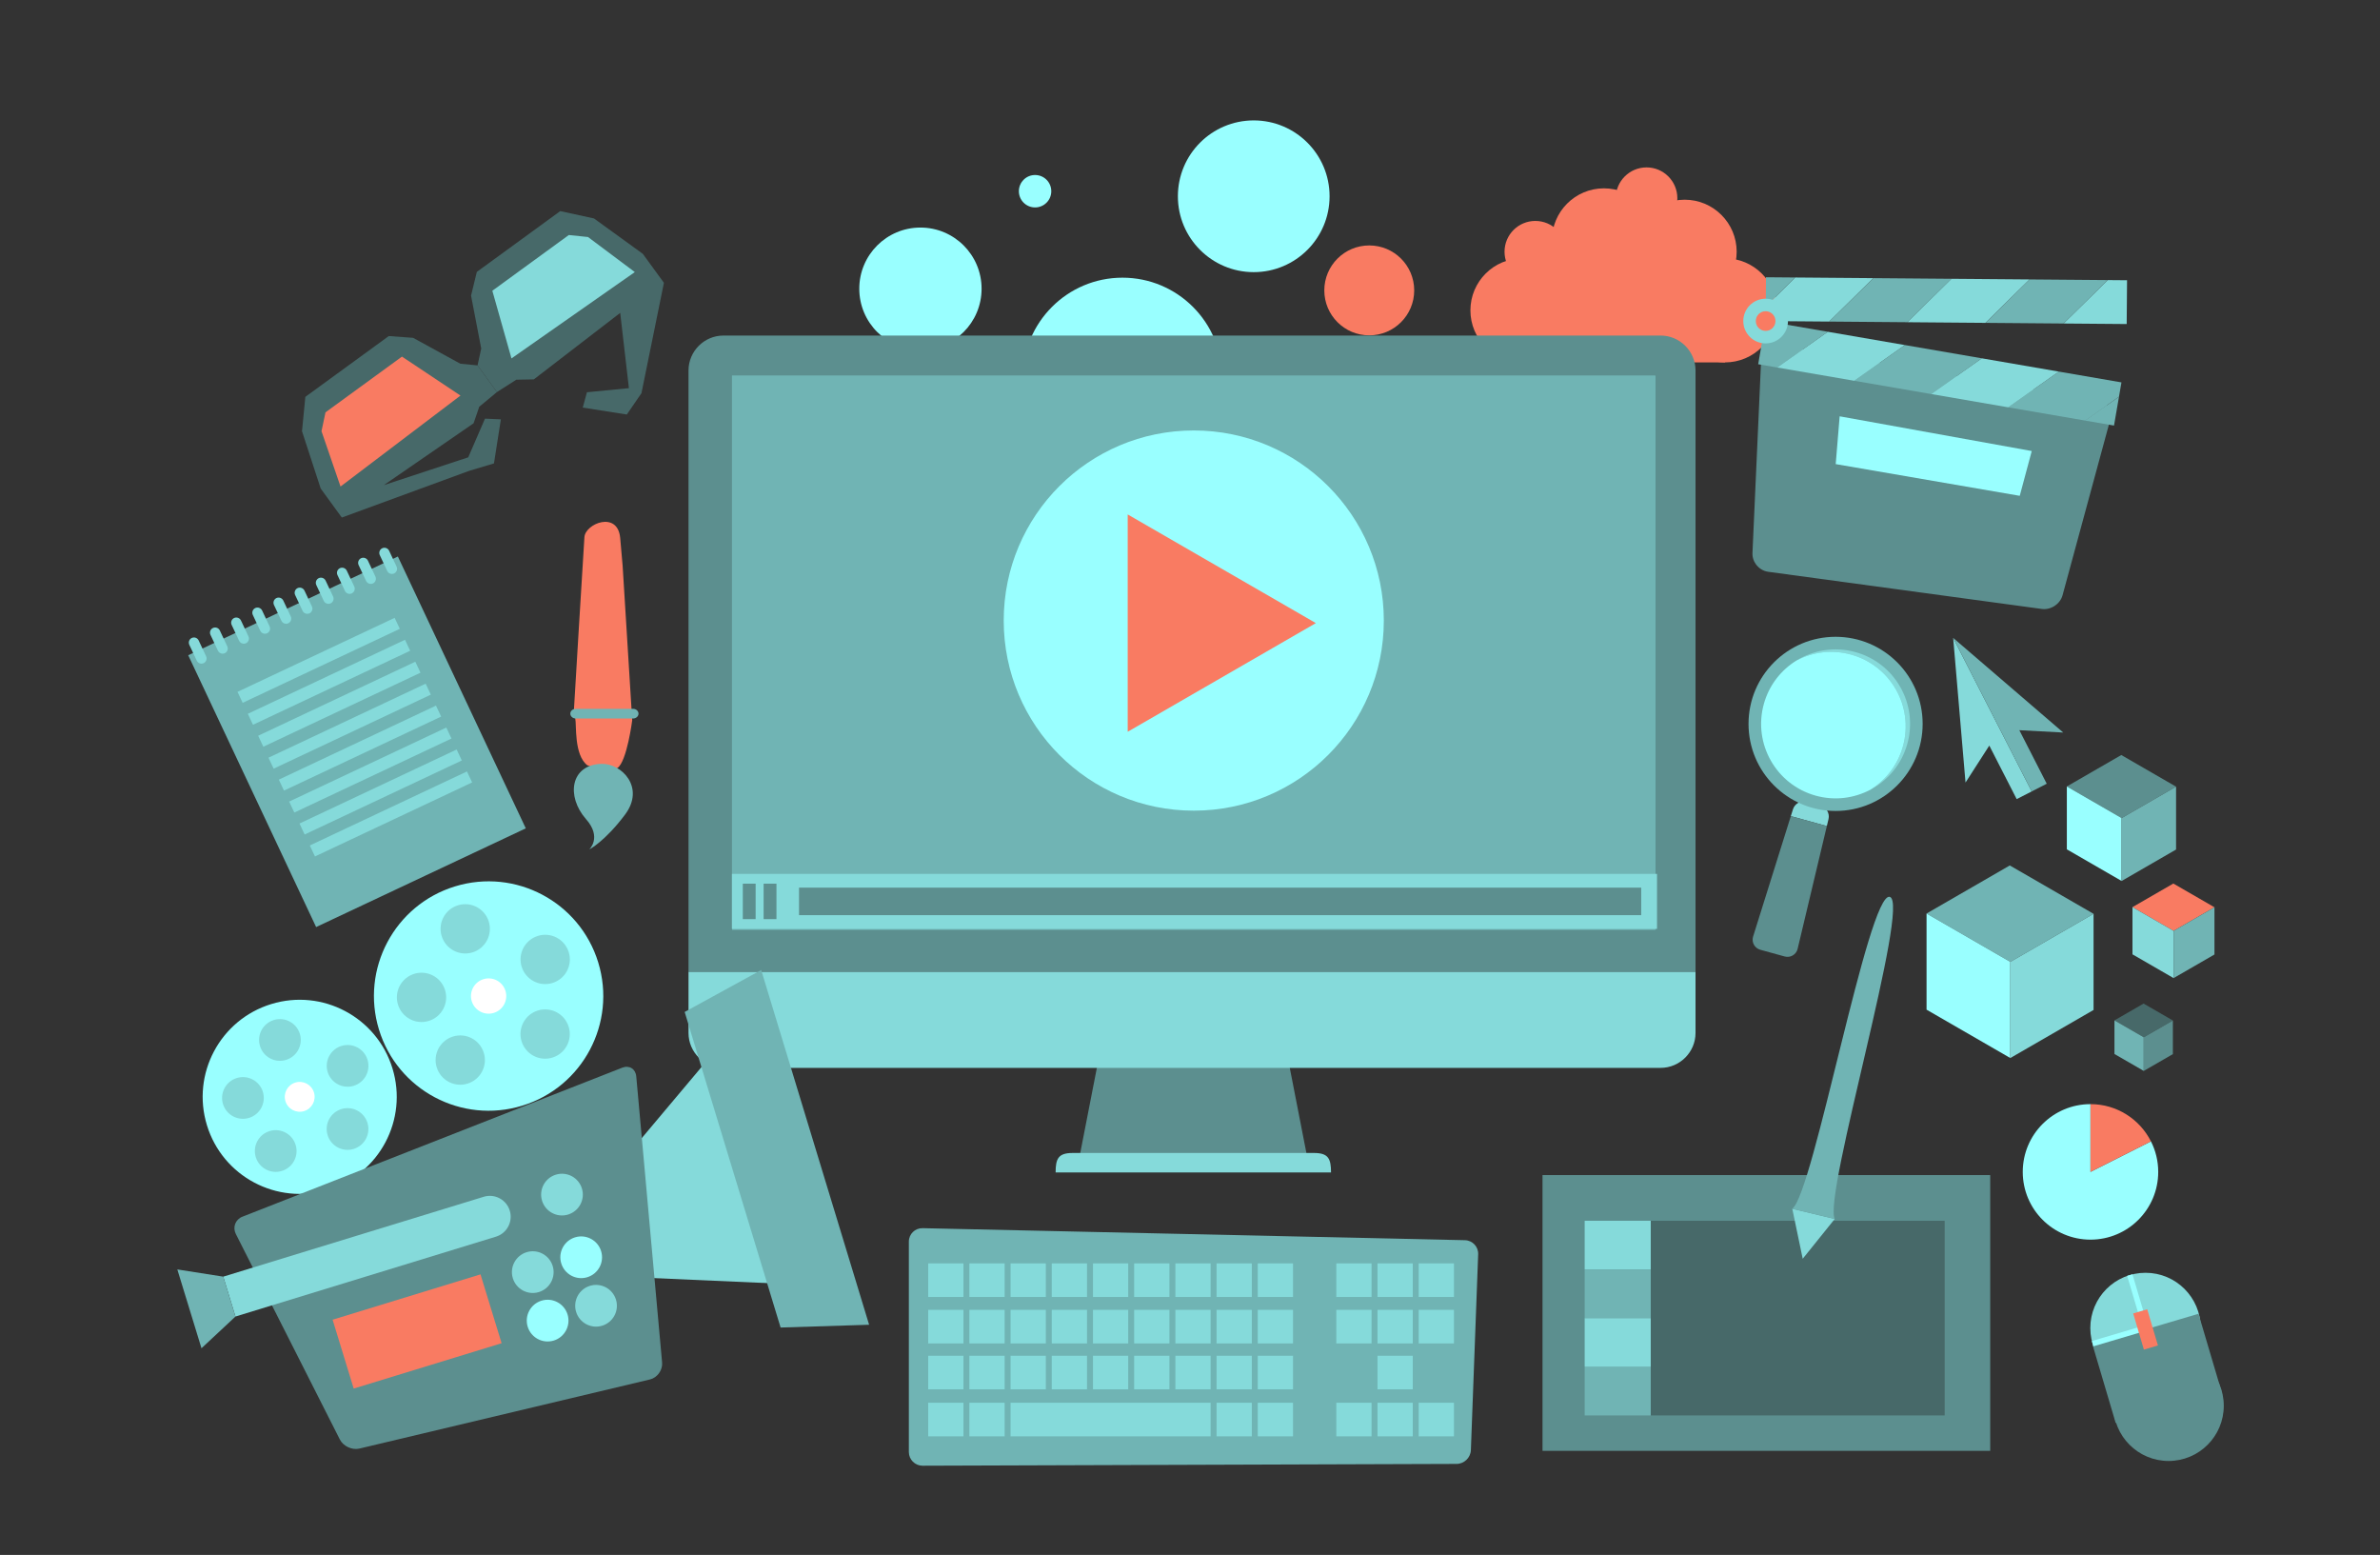 <?xml version="1.0" encoding="utf-8"?>
<!-- Generator: Adobe Illustrator 17.0.0, SVG Export Plug-In . SVG Version: 6.00 Build 0)  -->
<!DOCTYPE svg PUBLIC "-//W3C//DTD SVG 1.1//EN" "http://www.w3.org/Graphics/SVG/1.1/DTD/svg11.dtd">
<svg version="1.1" id="Laag_1" xmlns="http://www.w3.org/2000/svg" xmlns:xlink="http://www.w3.org/1999/xlink" x="0px" y="0px"
	 width="865px" height="565px" viewBox="0 0 865 565" enable-background="new 0 0 865 565" xml:space="preserve">
<rect x="0" y="0" width="865" height="565" fill="#333333" stroke="none"/>
<g>
	<circle fill="#99FFFF" cx="291.552" cy="131.458" r="5.356"/>
	<circle fill="#99FFFF" cx="334.527" cy="104.911" r="22.227"/>
	<circle fill="#99FFFF" cx="407.957" cy="137.114" r="36.218"/>
	<circle fill="#99FFFF" cx="455.662" cy="71.317" r="27.566"/>
	<circle fill="#F97B62" cx="497.651" cy="105.517" r="16.336"/>
	<circle fill="#99FFFF" cx="502.557" cy="164.451" r="14.059"/>
	<circle fill="#99FFFF" cx="376.195" cy="69.481" r="5.892"/>
</g>
<g>
	<rect x="553.323" y="93.863" fill="#F97B62" width="73.621" height="37.818"/>
	<circle fill="#F97B62" cx="626.944" cy="112.772" r="18.909"/>
	<circle fill="#F97B62" cx="553.323" cy="112.772" r="18.909"/>
	<circle fill="#F97B62" cx="582.942" cy="87.343" r="18.909"/>
	<circle fill="#F97B62" cx="612.275" cy="91.472" r="18.909"/>
	<circle fill="#F97B62" cx="598.43" cy="72.02" r="11.193"/>
	<circle fill="#F97B62" cx="558.01" cy="91.472" r="11.193"/>
</g>
<g>
	<path fill="#99FFFF" d="M781.754,414.719l-21.977,11.094v-24.619c-13.599,0-24.618,11.018-24.618,24.619
		c0,13.6,11.019,24.618,24.618,24.618c13.599,0,24.618-11.018,24.618-24.618C784.395,421.82,783.439,418.053,781.754,414.719z"/>
	<path fill="#F97B62" d="M781.754,414.719c-4.057-8.023-12.37-13.525-21.977-13.525v24.619L781.754,414.719z"/>
</g>
<g>
	<polygon fill="#70B4B4" points="730.64,349.509 700.196,331.933 730.45,314.466 760.893,332.042 	"/>
	<polygon fill="#99FFFF" points="730.64,384.442 700.196,366.866 700.196,331.933 730.64,349.509 	"/>
	<polygon fill="#85DADA" points="760.893,366.976 730.64,384.442 730.64,349.509 760.893,332.042 	"/>
</g>
<g>
	<polygon fill="#5C8F8F" points="771.096,297.261 751.185,285.765 770.971,274.342 790.882,285.837 	"/>
	<polygon fill="#99FFFF" points="771.096,320.108 751.185,308.613 751.185,285.765 771.096,297.261 	"/>
	<polygon fill="#70B4B4" points="790.882,308.684 771.096,320.108 771.096,297.261 790.882,285.837 	"/>
</g>
<g>
	<polygon fill="#F97B62" points="789.982,338.243 775.034,329.613 789.889,321.036 804.837,329.667 	"/>
	<polygon fill="#85DADA" points="789.982,355.397 775.034,346.766 775.034,329.613 789.982,338.243 	"/>
	<polygon fill="#70B4B4" points="804.837,346.82 789.982,355.397 789.982,338.243 804.837,329.667 	"/>
</g>
<g>
	<polygon fill="#476969" points="779.139,376.907 768.492,370.76 779.073,364.651 789.721,370.798 	"/>
	<polygon fill="#70B4B4" points="779.139,389.125 768.492,382.978 768.492,370.76 779.139,376.907 	"/>
	<polygon fill="#5C8F8F" points="789.721,383.016 779.139,389.125 779.139,376.907 789.721,370.798 	"/>
</g>
<g>
	
		<rect x="87.617" y="214.884" transform="matrix(0.905 -0.426 0.426 0.905 -102.431 80.935)" fill="#70B4B4" width="84.199" height="109.14"/>
	<g>
		<g>
			<path fill="#85DADA" d="M79.894,229.087c-0.442-0.939-1.568-1.348-2.501-0.909c-0.933,0.439-1.335,1.567-0.892,2.507l2.706,5.746
				c0.442,0.939,1.568,1.348,2.501,0.909c0.933-0.439,1.335-1.567,0.892-2.507L79.894,229.087z"/>
		</g>
		<g>
			<path fill="#85DADA" d="M87.585,225.466c-0.442-0.939-1.568-1.348-2.501-0.909c-0.933,0.439-1.335,1.567-0.892,2.507l2.706,5.746
				c0.442,0.939,1.568,1.348,2.501,0.909c0.933-0.439,1.335-1.567,0.892-2.507L87.585,225.466z"/>
		</g>
		<g>
			<path fill="#85DADA" d="M95.276,221.844c-0.442-0.939-1.568-1.348-2.501-0.909c-0.933,0.439-1.335,1.567-0.892,2.507l2.706,5.746
				c0.442,0.939,1.568,1.348,2.501,0.909c0.933-0.439,1.335-1.567,0.892-2.507L95.276,221.844z"/>
		</g>
		<g>
			<path fill="#85DADA" d="M102.967,218.222c-0.442-0.939-1.568-1.348-2.501-0.909c-0.933,0.439-1.335,1.567-0.892,2.507
				l2.706,5.746c0.442,0.939,1.568,1.348,2.501,0.909c0.933-0.439,1.335-1.567,0.892-2.507L102.967,218.222z"/>
		</g>
		<g>
			<path fill="#85DADA" d="M110.658,214.601c-0.442-0.939-1.568-1.348-2.501-0.909c-0.933,0.439-1.335,1.567-0.892,2.507
				l2.706,5.746c0.442,0.939,1.568,1.348,2.501,0.909c0.933-0.439,1.335-1.567,0.892-2.507L110.658,214.601z"/>
		</g>
		<g>
			<path fill="#85DADA" d="M118.35,210.979c-0.442-0.939-1.568-1.348-2.501-0.909c-0.933,0.439-1.335,1.567-0.892,2.507l2.706,5.746
				c0.442,0.939,1.568,1.348,2.501,0.909c0.933-0.439,1.335-1.567,0.892-2.507L118.35,210.979z"/>
		</g>
		<g>
			<path fill="#85DADA" d="M126.041,207.357c-0.442-0.939-1.568-1.348-2.501-0.909c-0.933,0.439-1.335,1.567-0.892,2.507
				l2.706,5.746c0.442,0.939,1.568,1.348,2.501,0.909c0.933-0.439,1.335-1.567,0.892-2.507L126.041,207.357z"/>
		</g>
		<g>
			<path fill="#85DADA" d="M133.732,203.736c-0.442-0.939-1.568-1.348-2.501-0.909c-0.933,0.439-1.335,1.567-0.892,2.507
				l2.706,5.746c0.442,0.939,1.568,1.348,2.501,0.909c0.933-0.439,1.335-1.567,0.892-2.507L133.732,203.736z"/>
		</g>
		<g>
			<path fill="#85DADA" d="M141.423,200.114c-0.442-0.939-1.568-1.348-2.501-0.909c-0.933,0.439-1.335,1.567-0.892,2.507
				l2.706,5.746c0.442,0.939,1.568,1.348,2.501,0.909c0.933-0.439,1.335-1.567,0.892-2.507L141.423,200.114z"/>
		</g>
		<g>
			<path fill="#85DADA" d="M72.203,232.709c-0.442-0.939-1.568-1.348-2.501-0.909c-0.933,0.439-1.335,1.567-0.892,2.507l2.706,5.746
				c0.442,0.939,1.568,1.348,2.501,0.909c0.933-0.439,1.335-1.567,0.892-2.507L72.203,232.709z"/>
		</g>
	</g>
	<g>
		
			<line fill="none" stroke="#85DADA" stroke-width="4.404" stroke-miterlimit="10" x1="87.257" y1="253.381" x2="144.375" y2="226.486"/>
		
			<line fill="none" stroke="#85DADA" stroke-width="4.404" stroke-miterlimit="10" x1="91.012" y1="261.355" x2="148.13" y2="234.459"/>
		
			<line fill="none" stroke="#85DADA" stroke-width="4.404" stroke-miterlimit="10" x1="94.767" y1="269.329" x2="151.885" y2="242.433"/>
		
			<line fill="none" stroke="#85DADA" stroke-width="4.404" stroke-miterlimit="10" x1="98.521" y1="277.303" x2="155.639" y2="250.407"/>
		
			<line fill="none" stroke="#85DADA" stroke-width="4.404" stroke-miterlimit="10" x1="102.276" y1="285.277" x2="159.394" y2="258.381"/>
		
			<line fill="none" stroke="#85DADA" stroke-width="4.404" stroke-miterlimit="10" x1="109.786" y1="301.225" x2="166.904" y2="274.329"/>
		
			<line fill="none" stroke="#85DADA" stroke-width="4.404" stroke-miterlimit="10" x1="106.031" y1="293.251" x2="163.149" y2="266.355"/>
		
			<line fill="none" stroke="#85DADA" stroke-width="4.404" stroke-miterlimit="10" x1="113.54" y1="309.199" x2="170.658" y2="282.303"/>
	</g>
</g>
<g>
	<path fill="#85DADA" d="M664.564,297.609c0.502-2.112-0.799-4.31-2.891-4.886l-5.04-1.388c-2.092-0.576-4.336,0.647-4.985,2.718
		l-0.782,2.496l13.093,3.604L664.564,297.609z"/>
	<path fill="#5C8F8F" d="M650.866,296.549l-13.707,43.742c-0.649,2.071,0.532,4.237,2.625,4.813l8.845,2.435
		c2.093,0.576,4.216-0.68,4.718-2.792l10.612-44.594L650.866,296.549z"/>
	<circle fill="#70B4B4" cx="667.137" cy="263.026" r="31.643"/>
	<path fill="#85DADA" d="M693.23,270.21c3.967-14.411-4.499-29.309-18.909-33.276c-7.522-2.071-15.174-0.749-21.338,3.033
		c5.864-3.076,12.86-4.026,19.748-2.13c14.411,3.967,22.877,18.865,18.909,33.276c-1.896,6.888-6.293,12.412-11.937,15.875
		C686.107,283.629,691.159,277.732,693.23,270.21z"/>
	<path fill="#99FFFF" d="M672.731,237.837c-6.888-1.896-13.884-0.946-19.748,2.13c-5.645,3.463-10.042,8.988-11.938,15.876
		c-3.967,14.411,4.499,29.309,18.909,33.276c6.888,1.896,13.885,0.946,19.749-2.13c5.644-3.463,10.041-8.987,11.937-15.875
		C695.607,256.702,687.141,241.804,672.731,237.837z"/>
</g>
<g>
	<g>
		<path fill="#5C8F8F" d="M766.989,152.385c0.865-3.185-1.088-6.249-4.34-6.809l-116.377-20.057
			c-3.252-0.56-6.034,1.678-6.182,4.975l-3.162,70.459c-0.148,3.297,2.406,6.357,5.676,6.801l99.506,13.514
			c3.27,0.444,6.653-1.798,7.518-4.983L766.989,152.385z"/>
	</g>
	<polygon fill="#70B4B4" points="641.711,116.657 639.008,132.342 645.932,133.535 664.321,120.553 	"/>
	<polygon fill="#70B4B4" points="771.034,138.945 748.263,135.021 729.875,148.003 757.856,152.825 770.135,144.156 	"/>
	<polygon fill="#70B4B4" points="770.135,144.156 757.856,152.825 768.33,154.631 	"/>
	<polygon fill="#70B4B4" points="692.302,125.376 673.913,138.358 701.894,143.18 720.283,130.198 	"/>
	<polygon fill="#85DADA" points="720.283,130.198 701.894,143.18 729.875,148.003 748.263,135.021 	"/>
	<polygon fill="#85DADA" points="664.321,120.553 645.932,133.535 673.913,138.358 692.302,125.376 	"/>
	<polygon fill="#85DADA" points="652.471,100.829 641.755,111.369 641.711,116.657 664.816,116.847 680.863,101.063 	"/>
	<polygon fill="#70B4B4" points="641.842,100.741 641.755,111.369 652.471,100.829 	"/>
	<polygon fill="#85DADA" points="772.936,117.74 773.067,101.825 766.041,101.767 749.993,117.551 	"/>
	<polygon fill="#70B4B4" points="709.256,101.298 680.863,101.063 664.816,116.847 693.208,117.082 	"/>
	<polygon fill="#85DADA" points="721.601,117.316 737.648,101.532 709.256,101.298 693.208,117.082 	"/>
	<polygon fill="#70B4B4" points="749.993,117.551 766.041,101.767 737.648,101.532 721.601,117.316 	"/>
	<circle fill="#85DADA" cx="641.711" cy="116.657" r="8.121"/>
	<circle fill="#F97B62" cx="641.711" cy="116.657" r="3.573"/>
	<polygon fill="#99FFFF" points="734.068,180.161 667.178,168.632 668.614,151.269 738.43,163.885 	"/>
</g>
<g>
	<polygon fill="#5C8F8F" points="467.703,382.586 433.707,382.586 399.711,382.586 391.921,422.484 433.707,422.484 
		475.493,422.484 	"/>
	<path fill="#85DADA" d="M477.618,418.942c-5.194,0-43.911,0-43.911,0s-38.717,0-43.911,0s-6.138,2.125-6.138,7.082h50.049h50.049
		C483.756,421.067,482.812,418.942,477.618,418.942z"/>
	<path fill="#5C8F8F" d="M616.233,134.61c0-6.977-5.709-12.686-12.686-12.686H262.923c-6.977,0-12.686,5.709-12.686,12.686v218.519
		h365.996V134.61z"/>
	<rect x="266.094" y="136.513" fill="#70B4B4" width="335.549" height="201.393"/>
	<path fill="#85DADA" d="M250.237,353.129v22.201c0,6.977,5.709,12.686,12.686,12.686h340.624c6.977,0,12.686-5.709,12.686-12.686
		v-22.201H250.237z"/>
	<rect x="266.025" y="136.513" fill="#70B4B4" width="335.618" height="200.93"/>
	<g>
		<circle fill="#99FFFF" cx="433.869" cy="225.484" r="69.074"/>
		<polygon fill="#F97B62" points="409.86,186.927 478.239,226.408 409.86,265.889 		"/>
	</g>
	<rect x="266.025" y="317.528" fill="#85DADA" width="336.209" height="20"/>
	<g>
		<rect x="269.968" y="321.09" fill="#5C8F8F" width="4.667" height="12.876"/>
		<rect x="277.536" y="321.09" fill="#5C8F8F" width="4.667" height="12.876"/>
	</g>
	<rect x="290.401" y="322.528" fill="#5C8F8F" width="306.088" height="10"/>
</g>
<g>
	<polygon fill="#85DADA" points="714.358,284.344 723,270.909 732.955,290.363 738.416,287.569 709.872,231.789 	"/>
	<polygon fill="#70B4B4" points="709.872,231.789 738.416,287.569 743.878,284.774 733.922,265.319 749.878,266.168 	"/>
</g>
<g>
	<rect x="560.618" y="426.974" fill="#5C8F8F" width="162.713" height="100.202"/>
	<rect x="599.954" y="443.573" fill="#476969" width="106.83" height="70.733"/>
	<rect x="575.947" y="496.623" fill="#70B4B4" width="24.007" height="17.683"/>
	<rect x="575.947" y="443.573" fill="#85DADA" width="24.007" height="17.683"/>
	<rect x="575.947" y="478.939" fill="#85DADA" width="24.007" height="17.683"/>
	<rect x="575.947" y="461.256" fill="#70B4B4" width="24.007" height="17.683"/>
</g>
<g>
	<circle fill="#85DADA" cx="779.777" cy="482.535" r="20.061"/>
	<circle fill="#5C8F8F" cx="788.161" cy="510.79" r="20.061"/>
	
		<rect x="763.908" y="481.926" transform="matrix(0.959 -0.284 0.284 0.959 -108.897 243.541)" fill="#5C8F8F" width="40.122" height="29.472"/>
	<polyline fill="none" stroke="#99FFFF" stroke-width="2" stroke-miterlimit="10" points="774.07,463.303 779.777,482.535 
		760.545,488.242 	"/>
	
		<rect x="777.115" y="475.682" transform="matrix(0.959 -0.284 0.284 0.959 -105.052 241.765)" fill="#F97B62" width="5.323" height="13.707"/>
</g>
<g>
	<g>
		<path fill="#70B4B4" d="M534.584,526.906c-0.102,2.748-2.436,5.004-5.186,5.013l-194.08,0.658c-2.75,0.009-5-2.233-5-4.983
			v-76.442c0-2.75,2.249-4.95,4.999-4.889l197.104,4.368c2.749,0.061,4.915,2.359,4.813,5.107L534.584,526.906z"/>
	</g>
	<g>
		<rect x="337.344" y="459.065" fill="#85DADA" width="12.812" height="12.202"/>
		<rect x="352.316" y="459.065" fill="#85DADA" width="12.812" height="12.202"/>
		<rect x="367.29" y="459.065" fill="#85DADA" width="12.812" height="12.202"/>
		<rect x="382.262" y="459.065" fill="#85DADA" width="12.812" height="12.202"/>
		<rect x="397.235" y="459.065" fill="#85DADA" width="12.812" height="12.202"/>
		<rect x="412.208" y="459.065" fill="#85DADA" width="12.812" height="12.202"/>
		<rect x="427.18" y="459.065" fill="#85DADA" width="12.812" height="12.202"/>
		<rect x="442.153" y="459.065" fill="#85DADA" width="12.812" height="12.202"/>
		<rect x="457.126" y="459.065" fill="#85DADA" width="12.812" height="12.202"/>
	</g>
	<g>
		<rect x="485.673" y="459.065" fill="#85DADA" width="12.812" height="12.202"/>
		<rect x="500.646" y="459.065" fill="#85DADA" width="12.812" height="12.202"/>
		<rect x="515.619" y="459.065" fill="#85DADA" width="12.812" height="12.202"/>
	</g>
	<g>
		<rect x="485.673" y="475.944" fill="#85DADA" width="12.812" height="12.202"/>
		<rect x="500.646" y="475.944" fill="#85DADA" width="12.812" height="12.202"/>
		<rect x="515.619" y="475.944" fill="#85DADA" width="12.812" height="12.202"/>
	</g>
	<g>
		<rect x="500.646" y="492.62" fill="#85DADA" width="12.812" height="12.202"/>
	</g>
	<g>
		<rect x="485.673" y="509.703" fill="#85DADA" width="12.812" height="12.202"/>
		<rect x="500.646" y="509.703" fill="#85DADA" width="12.812" height="12.202"/>
		<rect x="515.619" y="509.703" fill="#85DADA" width="12.812" height="12.202"/>
	</g>
	<g>
		<rect x="337.344" y="475.944" fill="#85DADA" width="12.812" height="12.202"/>
		<rect x="352.316" y="475.944" fill="#85DADA" width="12.812" height="12.202"/>
		<rect x="367.29" y="475.944" fill="#85DADA" width="12.812" height="12.202"/>
		<rect x="382.262" y="475.944" fill="#85DADA" width="12.812" height="12.202"/>
		<rect x="397.235" y="475.944" fill="#85DADA" width="12.812" height="12.202"/>
		<rect x="412.208" y="475.944" fill="#85DADA" width="12.812" height="12.202"/>
		<rect x="427.18" y="475.944" fill="#85DADA" width="12.812" height="12.202"/>
		<rect x="442.153" y="475.944" fill="#85DADA" width="12.812" height="12.202"/>
		<rect x="457.126" y="475.944" fill="#85DADA" width="12.812" height="12.202"/>
	</g>
	<g>
		<rect x="337.344" y="492.62" fill="#85DADA" width="12.812" height="12.202"/>
		<rect x="352.316" y="492.62" fill="#85DADA" width="12.812" height="12.202"/>
		<rect x="367.29" y="492.62" fill="#85DADA" width="12.812" height="12.202"/>
		<rect x="382.262" y="492.62" fill="#85DADA" width="12.812" height="12.202"/>
		<rect x="397.235" y="492.62" fill="#85DADA" width="12.812" height="12.202"/>
		<rect x="412.208" y="492.62" fill="#85DADA" width="12.812" height="12.202"/>
		<rect x="427.18" y="492.62" fill="#85DADA" width="12.812" height="12.202"/>
		<rect x="442.153" y="492.62" fill="#85DADA" width="12.812" height="12.202"/>
		<rect x="457.126" y="492.62" fill="#85DADA" width="12.812" height="12.202"/>
	</g>
	<g>
		<rect x="337.344" y="509.703" fill="#85DADA" width="12.812" height="12.202"/>
		<rect x="352.316" y="509.703" fill="#85DADA" width="12.812" height="12.202"/>
		<rect x="367.289" y="509.703" fill="#85DADA" width="72.703" height="12.202"/>
		<rect x="442.153" y="509.703" fill="#85DADA" width="12.812" height="12.202"/>
		<rect x="457.126" y="509.703" fill="#85DADA" width="12.812" height="12.202"/>
	</g>
</g>
<g>
	<polygon fill="#85DADA" points="666.821,442.925 655.189,457.376 651.398,439.216 	"/>
	<path fill="#70B4B4" d="M659.113,441.057l7.712,1.854c-4.282-8.496,27.749-115.17,19.985-117.037
		c-7.765-1.867-27.732,107.708-35.408,113.329L659.113,441.057z"/>
</g>
<g>
	<path fill="#F97B62" d="M213.437,278.052c-4.895-3.841-3.841-14.734-4.368-17.018s-0.527-2.284-0.527-2.284
		s3.514-58.679,3.865-63.598c0.351-4.919,12.122-9.663,13.001,0.351c0.878,10.014,0.878,10.014,0.878,10.014l3.49,56.195
		c0,0-1.916,14.931-5.338,17.316C221.015,281.414,213.437,278.052,213.437,278.052z"/>
	<path fill="#70B4B4" d="M218.556,277.549c7.384-0.231,16.013,8.584,8.609,18.447s-13.001,12.649-13.001,12.649
		s4.743-4.392-1.23-11.068C205.731,289.32,207.312,277.9,218.556,277.549z"/>
	<g>
		<path fill="#70B4B4" d="M230.06,257.551c1.1,0,2,0.793,2,1.762c0,0.969-0.9,1.762-2,1.762h-20.781c-1.1,0-2-0.793-2-1.762
			c0-0.969,0.9-1.762,2-1.762H230.06z"/>
	</g>
</g>
<g>
	<polygon fill="#476969" points="233.134,142.872 241.298,102.759 233.629,92.231 215.882,79.375 203.622,76.704 173.302,98.793 
		171.202,107.414 174.896,126.64 173.56,132.77 180.616,142.456 187.661,137.968 194.02,137.848 225.41,113.689 228.574,141.037 
		213.323,142.526 211.802,148.099 227.816,150.614 	"/>
	<polygon fill="#85DADA" points="230.723,98.86 185.892,130.232 178.939,105.645 206.732,85.397 213.704,86.119 	"/>
	<polygon fill="#476969" points="170.527,171.079 124.229,188.049 116.559,177.521 109.762,156.688 110.977,144.199 141.297,122.11 
		150.147,122.754 167.315,132.163 173.56,132.77 180.616,142.456 174.185,147.786 172.122,153.802 139.503,176.276 170.178,166.176 
		176.27,152.115 182.042,152.376 179.527,168.39 	"/>
	<polygon fill="#F97B62" points="123.76,176.787 167.363,143.731 146.092,129.575 118.298,149.824 116.848,156.682 	"/>
</g>
<g>
	<path fill="#99FFFF" d="M142.641,388.207c-5.708-18.62-25.429-29.087-44.049-23.38l0,0c-18.62,5.708-29.088,25.429-23.38,44.049
		l0,0c5.708,18.62,25.429,29.087,44.049,23.38l0,0C137.882,426.548,148.349,406.827,142.641,388.207L142.641,388.207z"/>
	<path fill="#99FFFF" d="M217.425,349.704c-6.745-22.004-30.05-34.373-52.054-27.628l0,0c-22.004,6.745-34.373,30.05-27.628,52.054
		l0,0c6.745,22.004,30.05,34.373,52.054,27.628l0,0C211.8,395.013,224.17,371.708,217.425,349.704L217.425,349.704z"/>
	<polygon fill="#85DADA" points="216.532,433.414 221.203,448.652 225.874,463.889 289.768,466.703 278.821,430.989 
		262.744,378.452 	"/>
	<polygon fill="#70B4B4" points="276.65,352.461 248.839,367.696 283.705,482.365 315.877,481.355 	"/>
	<g>
		<path fill="#5C8F8F" d="M240.637,495.095c0.247,2.739-1.739,5.5-4.415,6.137l-105.584,25.114c-2.675,0.636-5.881-0.85-7.123-3.304
			l-37.802-74.667c-1.242-2.453-0.164-5.282,2.396-6.286l138.031-54.136c2.56-1.004,4.857,0.415,5.104,3.154L240.637,495.095z"/>
	</g>
	<path fill="#85DADA" d="M211.495,431.844c-1.227-4.002-5.465-6.252-9.467-5.025l0,0c-4.002,1.227-6.252,5.465-5.025,9.467l0,0
		c1.227,4.002,5.465,6.252,9.467,5.025l0,0C210.472,440.084,212.722,435.846,211.495,431.844L211.495,431.844z"/>
	<path fill="#85DADA" d="M200.878,460.012c-1.227-4.002-5.465-6.252-9.467-5.025l0,0c-4.002,1.227-6.252,5.465-5.025,9.467l0,0
		c1.227,4.002,5.465,6.252,9.467,5.025l0,0C199.855,468.252,202.105,464.014,200.878,460.012L200.878,460.012z"/>
	<path fill="#85DADA" d="M108.983,375.654c-1.227-4.002-5.465-6.252-9.467-5.025l0,0c-4.002,1.227-6.252,5.465-5.025,9.467l0,0
		c1.227,4.002,5.465,6.252,9.467,5.025l0,0C107.96,383.895,110.209,379.656,108.983,375.654L108.983,375.654z"/>
	<path fill="#85DADA" d="M133.578,385.066c-1.227-4.002-5.465-6.252-9.467-5.025l0,0c-4.002,1.227-6.252,5.465-5.025,9.467l0,0
		c1.227,4.002,5.465,6.252,9.467,5.025l0,0C132.555,393.306,134.804,389.067,133.578,385.066L133.578,385.066z"/>
	<path fill="#85DADA" d="M133.556,408.008c-1.227-4.002-5.465-6.252-9.467-5.025l0,0c-4.002,1.227-6.252,5.465-5.025,9.467l0,0
		c1.227,4.002,5.465,6.252,9.467,5.025l0,0C132.533,416.249,134.783,412.01,133.556,408.008L133.556,408.008z"/>
	<path fill="#85DADA" d="M107.452,416.01c-1.227-4.002-5.465-6.252-9.467-5.025l0,0c-4.002,1.227-6.252,5.465-5.025,9.467l0,0
		c1.227,4.002,5.465,6.252,9.467,5.025l0,0C106.429,424.251,108.678,420.012,107.452,416.01L107.452,416.01z"/>
	<path fill="#85DADA" d="M95.538,396.726c-1.227-4.002-5.465-6.252-9.467-5.025l0,0c-4.002,1.227-6.252,5.465-5.025,9.467l0,0
		c1.227,4.002,5.465,6.252,9.467,5.025l0,0C94.515,404.967,96.765,400.728,95.538,396.726L95.538,396.726z"/>
	<path fill="#FFFFFF" d="M114.113,396.952c-0.878-2.864-3.912-4.474-6.776-3.596l0,0c-2.864,0.878-4.474,3.912-3.596,6.776l0,0
		c0.878,2.864,3.912,4.474,6.776,3.596l0,0C113.381,402.849,114.991,399.816,114.113,396.952L114.113,396.952z"/>
	<path fill="#85DADA" d="M177.65,334.871c-1.45-4.729-6.459-7.388-11.188-5.938l0,0c-4.729,1.45-7.388,6.459-5.938,11.188l0,0
		c1.45,4.729,6.459,7.388,11.188,5.938l0,0C176.441,344.609,179.099,339.6,177.65,334.871L177.65,334.871z"/>
	<path fill="#85DADA" d="M206.714,345.992c-1.45-4.729-6.459-7.388-11.188-5.938l0,0c-4.729,1.45-7.388,6.459-5.938,11.188l0,0
		c1.45,4.729,6.459,7.388,11.188,5.938l0,0C205.505,355.73,208.164,350.721,206.714,345.992L206.714,345.992z"/>
	<path fill="#85DADA" d="M206.688,373.104c-1.45-4.729-6.459-7.388-11.188-5.938l0,0c-4.729,1.45-7.388,6.459-5.938,11.188l0,0
		c1.45,4.729,6.459,7.388,11.188,5.938l0,0C205.48,382.842,208.138,377.833,206.688,373.104L206.688,373.104z"/>
	<path fill="#85DADA" d="M175.841,382.56c-1.45-4.729-6.459-7.388-11.188-5.938l0,0c-4.729,1.45-7.388,6.459-5.938,11.188l0,0
		c1.45,4.729,6.459,7.388,11.188,5.938l0,0C174.632,392.298,177.29,387.289,175.841,382.56L175.841,382.56z"/>
	<path fill="#85DADA" d="M161.762,359.772c-1.45-4.729-6.459-7.388-11.188-5.938l0,0c-4.729,1.45-7.388,6.459-5.938,11.188l0,0
		c1.45,4.729,6.459,7.388,11.188,5.938l0,0C160.553,369.51,163.212,364.501,161.762,359.772L161.762,359.772z"/>
	<path fill="#FFFFFF" d="M183.712,360.038c-1.038-3.385-4.622-5.287-8.007-4.25l0,0c-3.385,1.038-5.287,4.622-4.25,8.007l0,0
		c1.038,3.385,4.622,5.287,8.007,4.25l0,0C182.847,367.008,184.75,363.423,183.712,360.038L183.712,360.038z"/>
	<path fill="#99FFFF" d="M218.476,454.617c-1.227-4.002-5.465-6.252-9.467-5.025l0,0c-4.002,1.227-6.252,5.465-5.025,9.467l0,0
		c1.227,4.002,5.465,6.252,9.467,5.025l0,0C217.453,462.858,219.703,458.619,218.476,454.617L218.476,454.617z"/>
	<path fill="#85DADA" d="M223.877,472.238c-1.227-4.002-5.465-6.252-9.467-5.025l0,0c-4.002,1.227-6.252,5.465-5.025,9.467l0,0
		c1.227,4.002,5.465,6.252,9.467,5.025l0,0C222.854,480.478,225.104,476.24,223.877,472.238L223.877,472.238z"/>
	<path fill="#99FFFF" d="M206.28,477.632c-1.227-4.002-5.465-6.252-9.467-5.025l0,0c-4.002,1.227-6.252,5.465-5.025,9.467l0,0
		c1.227,4.002,5.465,6.252,9.467,5.025l0,0C205.257,485.873,207.506,481.634,206.28,477.632L206.28,477.632z"/>
	<path fill="#85DADA" d="M175.804,434.858l-94.666,29.019l4.442,14.492l94.666-29.019c4.002-1.227,6.252-5.465,5.025-9.467
		C184.044,435.881,179.806,433.631,175.804,434.858z"/>
	<polygon fill="#70B4B4" points="64.447,461.255 68.836,475.575 73.226,489.894 85.58,478.369 83.359,471.123 81.138,463.876 	"/>
	
		<rect x="123.529" y="470.74" transform="matrix(0.956 -0.293 0.293 0.956 -135.14 65.69)" fill="#F97B62" width="56.231" height="26.173"/>
</g>
</svg>
